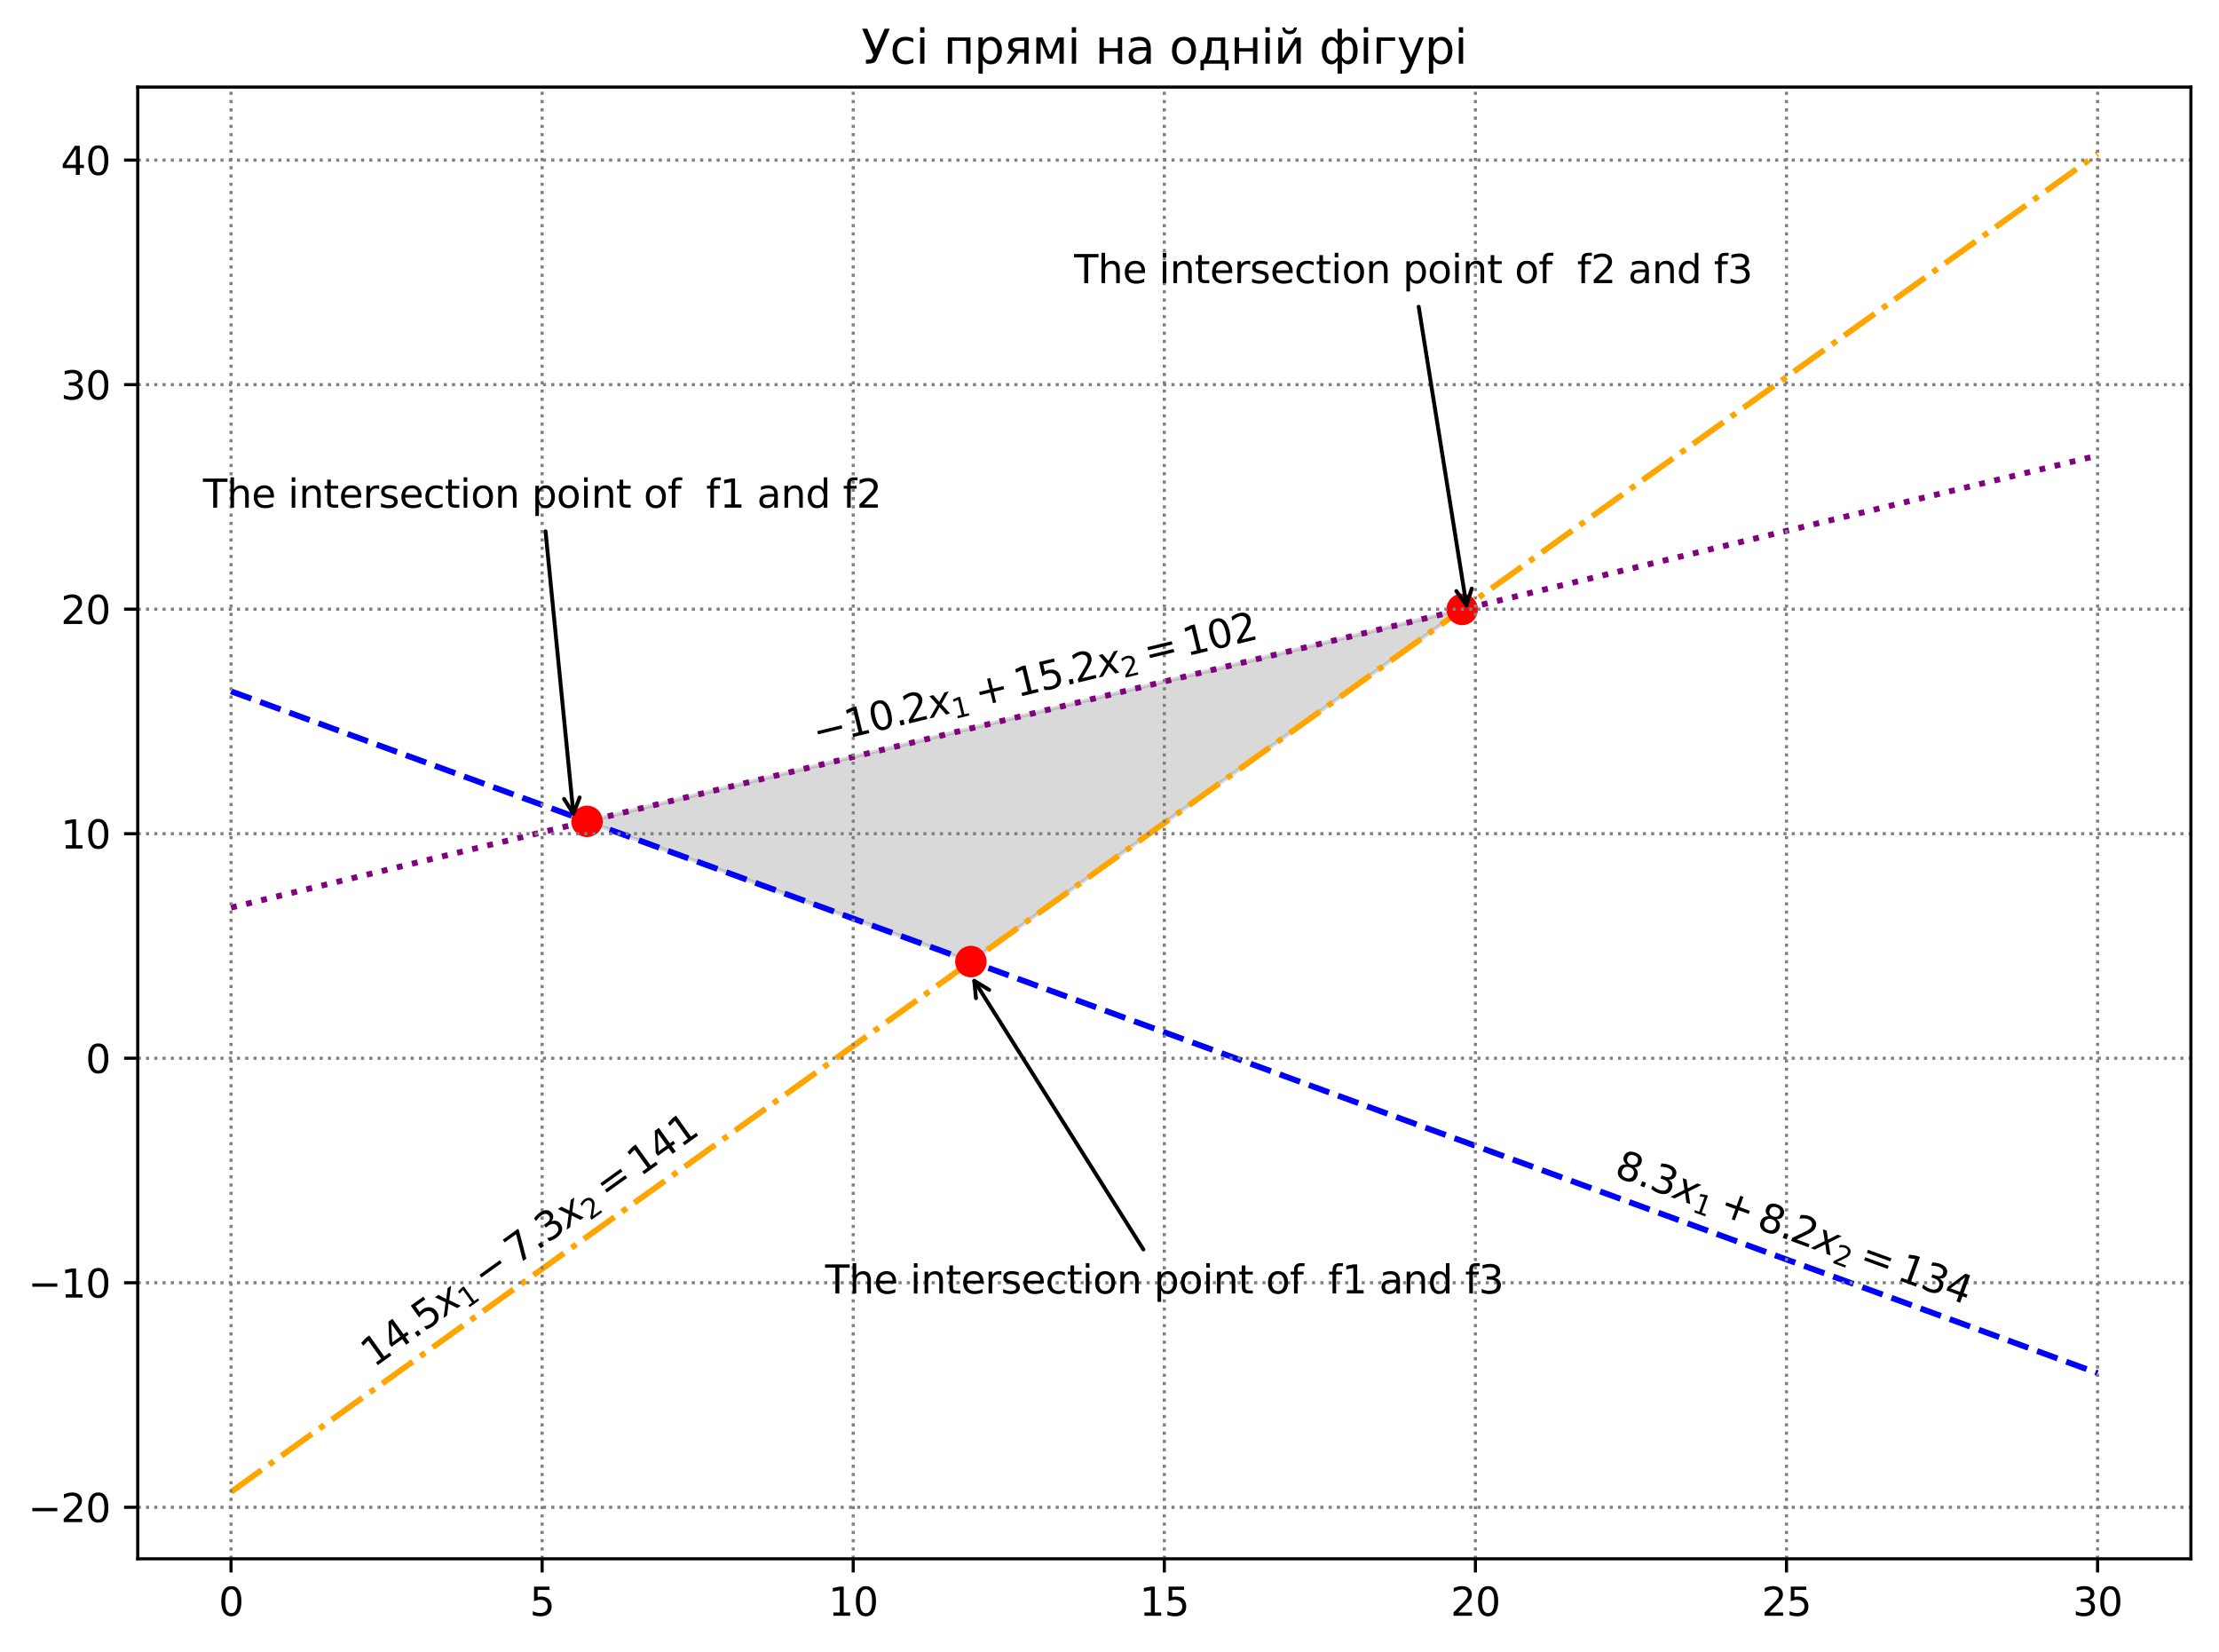 <?xml version="1.0" encoding="utf-8" standalone="no"?>
<!DOCTYPE svg PUBLIC "-//W3C//DTD SVG 1.1//EN"
  "http://www.w3.org/Graphics/SVG/1.1/DTD/svg11.dtd">
<svg xmlns:xlink="http://www.w3.org/1999/xlink" width="568.845pt" height="423.436pt" viewBox="0 0 568.845 423.436" xmlns="http://www.w3.org/2000/svg" version="1.1">
 <defs>
  <style type="text/css">*{stroke-linejoin: round; stroke-linecap: butt}</style>
 </defs>
 <g id="figure_1">
  <g id="patch_1">
   <path d="M 0 423.436 
L 568.845 423.436 
L 568.845 0 
L 0 0 
z
" style="fill: #ffffff"/>
  </g>
  <g id="axes_1">
   <g id="patch_2">
    <path d="M 35.305 399.558 
L 561.645 399.558 
L 561.645 22.318 
L 35.305 22.318 
z
" style="fill: #ffffff"/>
   </g>
   <g id="PolyCollection_1">
    <defs>
     <path id="ma9daf46062" d="M 151.57 -212.509 
L 151.57 -213.166 
L 152.769 -213.457 
L 153.968 -213.747 
L 155.167 -214.038 
L 156.366 -214.328 
L 157.566 -214.618 
L 158.765 -214.909 
L 159.964 -215.199 
L 161.163 -215.489 
L 162.363 -215.78 
L 163.562 -216.07 
L 164.761 -216.361 
L 165.96 -216.651 
L 167.16 -216.941 
L 168.359 -217.232 
L 169.558 -217.522 
L 170.757 -217.812 
L 171.956 -218.103 
L 173.156 -218.393 
L 174.355 -218.684 
L 175.554 -218.974 
L 176.753 -219.264 
L 177.953 -219.555 
L 179.152 -219.845 
L 180.351 -220.135 
L 181.55 -220.426 
L 182.749 -220.716 
L 183.949 -221.007 
L 185.148 -221.297 
L 186.347 -221.587 
L 187.546 -221.878 
L 188.746 -222.168 
L 189.945 -222.458 
L 191.144 -222.749 
L 192.343 -223.039 
L 193.542 -223.33 
L 194.742 -223.62 
L 195.941 -223.91 
L 197.14 -224.201 
L 198.339 -224.491 
L 199.539 -224.782 
L 200.738 -225.072 
L 201.937 -225.362 
L 203.136 -225.653 
L 204.335 -225.943 
L 205.535 -226.233 
L 206.734 -226.524 
L 207.933 -226.814 
L 209.132 -227.105 
L 210.332 -227.395 
L 211.531 -227.685 
L 212.73 -227.976 
L 213.929 -228.266 
L 215.129 -228.556 
L 216.328 -228.847 
L 217.527 -229.137 
L 218.726 -229.428 
L 219.925 -229.718 
L 221.125 -230.008 
L 222.324 -230.299 
L 223.523 -230.589 
L 224.722 -230.879 
L 225.922 -231.17 
L 227.121 -231.46 
L 228.32 -231.751 
L 229.519 -232.041 
L 230.718 -232.331 
L 231.918 -232.622 
L 233.117 -232.912 
L 234.316 -233.202 
L 235.515 -233.493 
L 236.715 -233.783 
L 237.914 -234.074 
L 239.113 -234.364 
L 240.312 -234.654 
L 241.511 -234.945 
L 242.711 -235.235 
L 243.91 -235.525 
L 245.109 -235.816 
L 246.308 -236.106 
L 247.508 -236.397 
L 248.707 -236.687 
L 249.906 -236.977 
L 251.105 -237.268 
L 252.305 -237.558 
L 253.504 -237.849 
L 254.703 -238.139 
L 255.902 -238.429 
L 257.101 -238.72 
L 258.301 -239.01 
L 259.5 -239.3 
L 260.699 -239.591 
L 261.898 -239.881 
L 263.098 -240.172 
L 264.297 -240.462 
L 265.496 -240.752 
L 266.695 -241.043 
L 267.894 -241.333 
L 269.094 -241.623 
L 270.293 -241.914 
L 271.492 -242.204 
L 272.691 -242.495 
L 273.891 -242.785 
L 275.09 -243.075 
L 276.289 -243.366 
L 277.488 -243.656 
L 278.687 -243.946 
L 279.887 -244.237 
L 281.086 -244.527 
L 282.285 -244.818 
L 283.484 -245.108 
L 284.684 -245.398 
L 285.883 -245.689 
L 287.082 -245.979 
L 288.281 -246.269 
L 289.48 -246.56 
L 290.68 -246.85 
L 291.879 -247.141 
L 293.078 -247.431 
L 294.277 -247.721 
L 295.477 -248.012 
L 296.676 -248.302 
L 297.875 -248.592 
L 299.074 -248.883 
L 300.274 -249.173 
L 301.473 -249.464 
L 302.672 -249.754 
L 303.871 -250.044 
L 305.07 -250.335 
L 306.27 -250.625 
L 307.469 -250.916 
L 308.668 -251.206 
L 309.867 -251.496 
L 311.067 -251.787 
L 312.266 -252.077 
L 313.465 -252.367 
L 314.664 -252.658 
L 315.863 -252.948 
L 317.063 -253.239 
L 318.262 -253.529 
L 319.461 -253.819 
L 320.66 -254.11 
L 321.86 -254.4 
L 323.059 -254.69 
L 324.258 -254.981 
L 325.457 -255.271 
L 326.656 -255.562 
L 327.856 -255.852 
L 329.055 -256.142 
L 330.254 -256.433 
L 331.453 -256.723 
L 332.653 -257.013 
L 333.852 -257.304 
L 335.051 -257.594 
L 336.25 -257.885 
L 337.45 -258.175 
L 338.649 -258.465 
L 339.848 -258.756 
L 341.047 -259.046 
L 342.246 -259.336 
L 343.446 -259.627 
L 344.645 -259.917 
L 345.844 -260.208 
L 347.043 -260.498 
L 348.243 -260.788 
L 349.442 -261.079 
L 350.641 -261.369 
L 351.84 -261.66 
L 353.039 -261.95 
L 354.239 -262.24 
L 355.438 -262.531 
L 356.637 -262.821 
L 357.836 -263.111 
L 359.036 -263.402 
L 360.235 -263.692 
L 361.434 -263.983 
L 362.633 -264.273 
L 363.832 -264.563 
L 365.032 -264.854 
L 366.231 -265.144 
L 367.43 -265.434 
L 368.629 -265.725 
L 369.829 -266.015 
L 371.028 -266.306 
L 372.227 -266.596 
L 373.426 -266.886 
L 374.625 -267.177 
L 374.625 -267.077 
L 374.625 -267.077 
L 373.426 -266.218 
L 372.227 -265.358 
L 371.028 -264.499 
L 369.829 -263.639 
L 368.629 -262.78 
L 367.43 -261.92 
L 366.231 -261.061 
L 365.032 -260.201 
L 363.832 -259.342 
L 362.633 -258.482 
L 361.434 -257.623 
L 360.235 -256.763 
L 359.036 -255.904 
L 357.836 -255.044 
L 356.637 -254.184 
L 355.438 -253.325 
L 354.239 -252.465 
L 353.039 -251.606 
L 351.84 -250.746 
L 350.641 -249.887 
L 349.442 -249.027 
L 348.243 -248.168 
L 347.043 -247.308 
L 345.844 -246.449 
L 344.645 -245.589 
L 343.446 -244.73 
L 342.246 -243.87 
L 341.047 -243.011 
L 339.848 -242.151 
L 338.649 -241.292 
L 337.45 -240.432 
L 336.25 -239.573 
L 335.051 -238.713 
L 333.852 -237.854 
L 332.653 -236.994 
L 331.453 -236.135 
L 330.254 -235.275 
L 329.055 -234.416 
L 327.856 -233.556 
L 326.656 -232.697 
L 325.457 -231.837 
L 324.258 -230.978 
L 323.059 -230.118 
L 321.86 -229.259 
L 320.66 -228.399 
L 319.461 -227.54 
L 318.262 -226.68 
L 317.063 -225.821 
L 315.863 -224.961 
L 314.664 -224.102 
L 313.465 -223.242 
L 312.266 -222.383 
L 311.067 -221.523 
L 309.867 -220.663 
L 308.668 -219.804 
L 307.469 -218.944 
L 306.27 -218.085 
L 305.07 -217.225 
L 303.871 -216.366 
L 302.672 -215.506 
L 301.473 -214.647 
L 300.274 -213.787 
L 299.074 -212.928 
L 297.875 -212.068 
L 296.676 -211.209 
L 295.477 -210.349 
L 294.277 -209.49 
L 293.078 -208.63 
L 291.879 -207.771 
L 290.68 -206.911 
L 289.48 -206.052 
L 288.281 -205.192 
L 287.082 -204.333 
L 285.883 -203.473 
L 284.684 -202.614 
L 283.484 -201.754 
L 282.285 -200.895 
L 281.086 -200.035 
L 279.887 -199.176 
L 278.687 -198.316 
L 277.488 -197.457 
L 276.289 -196.597 
L 275.09 -195.738 
L 273.891 -194.878 
L 272.691 -194.019 
L 271.492 -193.159 
L 270.293 -192.3 
L 269.094 -191.44 
L 267.894 -190.581 
L 266.695 -189.721 
L 265.496 -188.862 
L 264.297 -188.002 
L 263.098 -187.143 
L 261.898 -186.283 
L 260.699 -185.423 
L 259.5 -184.564 
L 258.301 -183.704 
L 257.101 -182.845 
L 255.902 -181.985 
L 254.703 -181.126 
L 253.504 -180.266 
L 252.305 -179.407 
L 251.105 -178.547 
L 249.906 -177.688 
L 248.707 -177.031 
L 247.508 -177.469 
L 246.308 -177.907 
L 245.109 -178.345 
L 243.91 -178.783 
L 242.711 -179.221 
L 241.511 -179.659 
L 240.312 -180.097 
L 239.113 -180.535 
L 237.914 -180.973 
L 236.715 -181.411 
L 235.515 -181.849 
L 234.316 -182.287 
L 233.117 -182.725 
L 231.918 -183.163 
L 230.718 -183.601 
L 229.519 -184.039 
L 228.32 -184.477 
L 227.121 -184.915 
L 225.922 -185.353 
L 224.722 -185.791 
L 223.523 -186.229 
L 222.324 -186.667 
L 221.125 -187.105 
L 219.925 -187.543 
L 218.726 -187.981 
L 217.527 -188.419 
L 216.328 -188.857 
L 215.129 -189.295 
L 213.929 -189.733 
L 212.73 -190.171 
L 211.531 -190.609 
L 210.332 -191.047 
L 209.132 -191.485 
L 207.933 -191.923 
L 206.734 -192.361 
L 205.535 -192.799 
L 204.335 -193.237 
L 203.136 -193.675 
L 201.937 -194.113 
L 200.738 -194.551 
L 199.539 -194.989 
L 198.339 -195.427 
L 197.14 -195.865 
L 195.941 -196.303 
L 194.742 -196.741 
L 193.542 -197.179 
L 192.343 -197.617 
L 191.144 -198.055 
L 189.945 -198.493 
L 188.746 -198.931 
L 187.546 -199.369 
L 186.347 -199.807 
L 185.148 -200.245 
L 183.949 -200.683 
L 182.749 -201.121 
L 181.55 -201.559 
L 180.351 -201.997 
L 179.152 -202.435 
L 177.953 -202.873 
L 176.753 -203.311 
L 175.554 -203.749 
L 174.355 -204.187 
L 173.156 -204.625 
L 171.956 -205.063 
L 170.757 -205.501 
L 169.558 -205.939 
L 168.359 -206.377 
L 167.16 -206.815 
L 165.96 -207.253 
L 164.761 -207.691 
L 163.562 -208.129 
L 162.363 -208.567 
L 161.163 -209.005 
L 159.964 -209.443 
L 158.765 -209.881 
L 157.566 -210.319 
L 156.366 -210.757 
L 155.167 -211.195 
L 153.968 -211.633 
L 152.769 -212.071 
L 151.57 -212.509 
z
" style="stroke: #808080; stroke-opacity: 0.3"/>
    </defs>
    <g clip-path="url(#p330e9c9c24)">
     <use xlink:href="#ma9daf46062" x="0" y="423.436" style="fill: #808080; fill-opacity: 0.3; stroke: #808080; stroke-opacity: 0.3"/>
    </g>
   </g>
   <g id="line2d_1">
    <path d="M 59.229 177.201 
L 537.72 351.962 
L 537.72 351.962 
" clip-path="url(#p330e9c9c24)" style="fill: none; stroke-dasharray: 5.55,2.4; stroke-dashoffset: 0; stroke: #0000ff; stroke-width: 1.5"/>
   </g>
   <g id="line2d_2">
    <path d="M 59.229 232.629 
L 537.72 116.768 
L 537.72 116.768 
" clip-path="url(#p330e9c9c24)" style="fill: none; stroke-dasharray: 1.5,2.475; stroke-dashoffset: 0; stroke: #800080; stroke-width: 1.5"/>
   </g>
   <g id="line2d_3">
    <path d="M 59.229 382.411 
L 537.72 39.465 
L 537.72 39.465 
" clip-path="url(#p330e9c9c24)" style="fill: none; stroke-dasharray: 9.6,2.4,1.5,2.4; stroke-dashoffset: 0; stroke: #ffa500; stroke-width: 1.5"/>
   </g>
   <g id="PathCollection_1">
    <defs>
     <path id="m6d3f5c9b04" d="M 0 3.536 
C 0.938 3.536 1.837 3.163 2.5 2.5 
C 3.163 1.837 3.536 0.938 3.536 0 
C 3.536 -0.938 3.163 -1.837 2.5 -2.5 
C 1.837 -3.163 0.938 -3.536 0 -3.536 
C -0.938 -3.536 -1.837 -3.163 -2.5 -2.5 
C -3.163 -1.837 -3.536 -0.938 -3.536 0 
C -3.536 0.938 -3.163 1.837 -2.5 2.5 
C -1.837 3.163 -0.938 3.536 0 3.536 
z
" style="stroke: #ff0000"/>
    </defs>
    <g clip-path="url(#p330e9c9c24)">
     <use xlink:href="#m6d3f5c9b04" x="150.488" y="210.532" style="fill: #ff0000; stroke: #ff0000"/>
     <use xlink:href="#m6d3f5c9b04" x="374.835" y="156.209" style="fill: #ff0000; stroke: #ff0000"/>
     <use xlink:href="#m6d3f5c9b04" x="248.895" y="246.473" style="fill: #ff0000; stroke: #ff0000"/>
    </g>
   </g>
   <g id="matplotlib.axis_1">
    <g id="xtick_1">
     <g id="line2d_4">
      <path d="M 59.229 399.558 
L 59.229 22.318 
" clip-path="url(#p330e9c9c24)" style="fill: none; stroke-dasharray: 0.8,1.32; stroke-dashoffset: 0; stroke: #808080; stroke-width: 0.8"/>
     </g>
     <g id="line2d_5">
      <defs>
       <path id="m3fe1fefe3e" d="M 0 0 
L 0 3.5 
" style="stroke: #000000; stroke-width: 0.8"/>
      </defs>
      <g>
       <use xlink:href="#m3fe1fefe3e" x="59.229" y="399.558" style="stroke: #000000; stroke-width: 0.8"/>
      </g>
     </g>
     <g id="text_1">
      <!-- 0 -->
      <g transform="translate(56.048 414.157)scale(0.1 -0.1)">
       <defs>
        <path id="DejaVuSans-30" d="M 2034 4250 
Q 1547 4250 1301 3770 
Q 1056 3291 1056 2328 
Q 1056 1369 1301 889 
Q 1547 409 2034 409 
Q 2525 409 2770 889 
Q 3016 1369 3016 2328 
Q 3016 3291 2770 3770 
Q 2525 4250 2034 4250 
z
M 2034 4750 
Q 2819 4750 3233 4129 
Q 3647 3509 3647 2328 
Q 3647 1150 3233 529 
Q 2819 -91 2034 -91 
Q 1250 -91 836 529 
Q 422 1150 422 2328 
Q 422 3509 836 4129 
Q 1250 4750 2034 4750 
z
" transform="scale(0.016)"/>
       </defs>
       <use xlink:href="#DejaVuSans-30"/>
      </g>
     </g>
    </g>
    <g id="xtick_2">
     <g id="line2d_6">
      <path d="M 138.978 399.558 
L 138.978 22.318 
" clip-path="url(#p330e9c9c24)" style="fill: none; stroke-dasharray: 0.8,1.32; stroke-dashoffset: 0; stroke: #808080; stroke-width: 0.8"/>
     </g>
     <g id="line2d_7">
      <g>
       <use xlink:href="#m3fe1fefe3e" x="138.978" y="399.558" style="stroke: #000000; stroke-width: 0.8"/>
      </g>
     </g>
     <g id="text_2">
      <!-- 5 -->
      <g transform="translate(135.796 414.157)scale(0.1 -0.1)">
       <defs>
        <path id="DejaVuSans-35" d="M 691 4666 
L 3169 4666 
L 3169 4134 
L 1269 4134 
L 1269 2991 
Q 1406 3038 1543 3061 
Q 1681 3084 1819 3084 
Q 2600 3084 3056 2656 
Q 3513 2228 3513 1497 
Q 3513 744 3044 326 
Q 2575 -91 1722 -91 
Q 1428 -91 1123 -41 
Q 819 9 494 109 
L 494 744 
Q 775 591 1075 516 
Q 1375 441 1709 441 
Q 2250 441 2565 725 
Q 2881 1009 2881 1497 
Q 2881 1984 2565 2268 
Q 2250 2553 1709 2553 
Q 1456 2553 1204 2497 
Q 953 2441 691 2322 
L 691 4666 
z
" transform="scale(0.016)"/>
       </defs>
       <use xlink:href="#DejaVuSans-35"/>
      </g>
     </g>
    </g>
    <g id="xtick_3">
     <g id="line2d_8">
      <path d="M 218.726 399.558 
L 218.726 22.318 
" clip-path="url(#p330e9c9c24)" style="fill: none; stroke-dasharray: 0.8,1.32; stroke-dashoffset: 0; stroke: #808080; stroke-width: 0.8"/>
     </g>
     <g id="line2d_9">
      <g>
       <use xlink:href="#m3fe1fefe3e" x="218.726" y="399.558" style="stroke: #000000; stroke-width: 0.8"/>
      </g>
     </g>
     <g id="text_3">
      <!-- 10 -->
      <g transform="translate(212.364 414.157)scale(0.1 -0.1)">
       <defs>
        <path id="DejaVuSans-31" d="M 794 531 
L 1825 531 
L 1825 4091 
L 703 3866 
L 703 4441 
L 1819 4666 
L 2450 4666 
L 2450 531 
L 3481 531 
L 3481 0 
L 794 0 
L 794 531 
z
" transform="scale(0.016)"/>
       </defs>
       <use xlink:href="#DejaVuSans-31"/>
       <use xlink:href="#DejaVuSans-30" x="63.623"/>
      </g>
     </g>
    </g>
    <g id="xtick_4">
     <g id="line2d_10">
      <path d="M 298.475 399.558 
L 298.475 22.318 
" clip-path="url(#p330e9c9c24)" style="fill: none; stroke-dasharray: 0.8,1.32; stroke-dashoffset: 0; stroke: #808080; stroke-width: 0.8"/>
     </g>
     <g id="line2d_11">
      <g>
       <use xlink:href="#m3fe1fefe3e" x="298.475" y="399.558" style="stroke: #000000; stroke-width: 0.8"/>
      </g>
     </g>
     <g id="text_4">
      <!-- 15 -->
      <g transform="translate(292.112 414.157)scale(0.1 -0.1)">
       <use xlink:href="#DejaVuSans-31"/>
       <use xlink:href="#DejaVuSans-35" x="63.623"/>
      </g>
     </g>
    </g>
    <g id="xtick_5">
     <g id="line2d_12">
      <path d="M 378.223 399.558 
L 378.223 22.318 
" clip-path="url(#p330e9c9c24)" style="fill: none; stroke-dasharray: 0.8,1.32; stroke-dashoffset: 0; stroke: #808080; stroke-width: 0.8"/>
     </g>
     <g id="line2d_13">
      <g>
       <use xlink:href="#m3fe1fefe3e" x="378.223" y="399.558" style="stroke: #000000; stroke-width: 0.8"/>
      </g>
     </g>
     <g id="text_5">
      <!-- 20 -->
      <g transform="translate(371.861 414.157)scale(0.1 -0.1)">
       <defs>
        <path id="DejaVuSans-32" d="M 1228 531 
L 3431 531 
L 3431 0 
L 469 0 
L 469 531 
Q 828 903 1448 1529 
Q 2069 2156 2228 2338 
Q 2531 2678 2651 2914 
Q 2772 3150 2772 3378 
Q 2772 3750 2511 3984 
Q 2250 4219 1831 4219 
Q 1534 4219 1204 4116 
Q 875 4013 500 3803 
L 500 4441 
Q 881 4594 1212 4672 
Q 1544 4750 1819 4750 
Q 2544 4750 2975 4387 
Q 3406 4025 3406 3419 
Q 3406 3131 3298 2873 
Q 3191 2616 2906 2266 
Q 2828 2175 2409 1742 
Q 1991 1309 1228 531 
z
" transform="scale(0.016)"/>
       </defs>
       <use xlink:href="#DejaVuSans-32"/>
       <use xlink:href="#DejaVuSans-30" x="63.623"/>
      </g>
     </g>
    </g>
    <g id="xtick_6">
     <g id="line2d_14">
      <path d="M 457.972 399.558 
L 457.972 22.318 
" clip-path="url(#p330e9c9c24)" style="fill: none; stroke-dasharray: 0.8,1.32; stroke-dashoffset: 0; stroke: #808080; stroke-width: 0.8"/>
     </g>
     <g id="line2d_15">
      <g>
       <use xlink:href="#m3fe1fefe3e" x="457.972" y="399.558" style="stroke: #000000; stroke-width: 0.8"/>
      </g>
     </g>
     <g id="text_6">
      <!-- 25 -->
      <g transform="translate(451.609 414.157)scale(0.1 -0.1)">
       <use xlink:href="#DejaVuSans-32"/>
       <use xlink:href="#DejaVuSans-35" x="63.623"/>
      </g>
     </g>
    </g>
    <g id="xtick_7">
     <g id="line2d_16">
      <path d="M 537.72 399.558 
L 537.72 22.318 
" clip-path="url(#p330e9c9c24)" style="fill: none; stroke-dasharray: 0.8,1.32; stroke-dashoffset: 0; stroke: #808080; stroke-width: 0.8"/>
     </g>
     <g id="line2d_17">
      <g>
       <use xlink:href="#m3fe1fefe3e" x="537.72" y="399.558" style="stroke: #000000; stroke-width: 0.8"/>
      </g>
     </g>
     <g id="text_7">
      <!-- 30 -->
      <g transform="translate(531.358 414.157)scale(0.1 -0.1)">
       <defs>
        <path id="DejaVuSans-33" d="M 2597 2516 
Q 3050 2419 3304 2112 
Q 3559 1806 3559 1356 
Q 3559 666 3084 287 
Q 2609 -91 1734 -91 
Q 1441 -91 1130 -33 
Q 819 25 488 141 
L 488 750 
Q 750 597 1062 519 
Q 1375 441 1716 441 
Q 2309 441 2620 675 
Q 2931 909 2931 1356 
Q 2931 1769 2642 2001 
Q 2353 2234 1838 2234 
L 1294 2234 
L 1294 2753 
L 1863 2753 
Q 2328 2753 2575 2939 
Q 2822 3125 2822 3475 
Q 2822 3834 2567 4026 
Q 2313 4219 1838 4219 
Q 1578 4219 1281 4162 
Q 984 4106 628 3988 
L 628 4550 
Q 988 4650 1302 4700 
Q 1616 4750 1894 4750 
Q 2613 4750 3031 4423 
Q 3450 4097 3450 3541 
Q 3450 3153 3228 2886 
Q 3006 2619 2597 2516 
z
" transform="scale(0.016)"/>
       </defs>
       <use xlink:href="#DejaVuSans-33"/>
       <use xlink:href="#DejaVuSans-30" x="63.623"/>
      </g>
     </g>
    </g>
   </g>
   <g id="matplotlib.axis_2">
    <g id="ytick_1">
     <g id="line2d_18">
      <path d="M 35.305 386.353 
L 561.645 386.353 
" clip-path="url(#p330e9c9c24)" style="fill: none; stroke-dasharray: 0.8,1.32; stroke-dashoffset: 0; stroke: #808080; stroke-width: 0.8"/>
     </g>
     <g id="line2d_19">
      <defs>
       <path id="m7ab663d0ff" d="M 0 0 
L -3.5 0 
" style="stroke: #000000; stroke-width: 0.8"/>
      </defs>
      <g>
       <use xlink:href="#m7ab663d0ff" x="35.305" y="386.353" style="stroke: #000000; stroke-width: 0.8"/>
      </g>
     </g>
     <g id="text_8">
      <!-- −20 -->
      <g transform="translate(7.2 390.152)scale(0.1 -0.1)">
       <defs>
        <path id="DejaVuSans-2212" d="M 678 2272 
L 4684 2272 
L 4684 1741 
L 678 1741 
L 678 2272 
z
" transform="scale(0.016)"/>
       </defs>
       <use xlink:href="#DejaVuSans-2212"/>
       <use xlink:href="#DejaVuSans-32" x="83.789"/>
       <use xlink:href="#DejaVuSans-30" x="147.412"/>
      </g>
     </g>
    </g>
    <g id="ytick_2">
     <g id="line2d_20">
      <path d="M 35.305 328.801 
L 561.645 328.801 
" clip-path="url(#p330e9c9c24)" style="fill: none; stroke-dasharray: 0.8,1.32; stroke-dashoffset: 0; stroke: #808080; stroke-width: 0.8"/>
     </g>
     <g id="line2d_21">
      <g>
       <use xlink:href="#m7ab663d0ff" x="35.305" y="328.801" style="stroke: #000000; stroke-width: 0.8"/>
      </g>
     </g>
     <g id="text_9">
      <!-- −10 -->
      <g transform="translate(7.2 332.6)scale(0.1 -0.1)">
       <use xlink:href="#DejaVuSans-2212"/>
       <use xlink:href="#DejaVuSans-31" x="83.789"/>
       <use xlink:href="#DejaVuSans-30" x="147.412"/>
      </g>
     </g>
    </g>
    <g id="ytick_3">
     <g id="line2d_22">
      <path d="M 35.305 271.249 
L 561.645 271.249 
" clip-path="url(#p330e9c9c24)" style="fill: none; stroke-dasharray: 0.8,1.32; stroke-dashoffset: 0; stroke: #808080; stroke-width: 0.8"/>
     </g>
     <g id="line2d_23">
      <g>
       <use xlink:href="#m7ab663d0ff" x="35.305" y="271.249" style="stroke: #000000; stroke-width: 0.8"/>
      </g>
     </g>
     <g id="text_10">
      <!-- 0 -->
      <g transform="translate(21.942 275.048)scale(0.1 -0.1)">
       <use xlink:href="#DejaVuSans-30"/>
      </g>
     </g>
    </g>
    <g id="ytick_4">
     <g id="line2d_24">
      <path d="M 35.305 213.697 
L 561.645 213.697 
" clip-path="url(#p330e9c9c24)" style="fill: none; stroke-dasharray: 0.8,1.32; stroke-dashoffset: 0; stroke: #808080; stroke-width: 0.8"/>
     </g>
     <g id="line2d_25">
      <g>
       <use xlink:href="#m7ab663d0ff" x="35.305" y="213.697" style="stroke: #000000; stroke-width: 0.8"/>
      </g>
     </g>
     <g id="text_11">
      <!-- 10 -->
      <g transform="translate(15.58 217.497)scale(0.1 -0.1)">
       <use xlink:href="#DejaVuSans-31"/>
       <use xlink:href="#DejaVuSans-30" x="63.623"/>
      </g>
     </g>
    </g>
    <g id="ytick_5">
     <g id="line2d_26">
      <path d="M 35.305 156.146 
L 561.645 156.146 
" clip-path="url(#p330e9c9c24)" style="fill: none; stroke-dasharray: 0.8,1.32; stroke-dashoffset: 0; stroke: #808080; stroke-width: 0.8"/>
     </g>
     <g id="line2d_27">
      <g>
       <use xlink:href="#m7ab663d0ff" x="35.305" y="156.146" style="stroke: #000000; stroke-width: 0.8"/>
      </g>
     </g>
     <g id="text_12">
      <!-- 20 -->
      <g transform="translate(15.58 159.945)scale(0.1 -0.1)">
       <use xlink:href="#DejaVuSans-32"/>
       <use xlink:href="#DejaVuSans-30" x="63.623"/>
      </g>
     </g>
    </g>
    <g id="ytick_6">
     <g id="line2d_28">
      <path d="M 35.305 98.594 
L 561.645 98.594 
" clip-path="url(#p330e9c9c24)" style="fill: none; stroke-dasharray: 0.8,1.32; stroke-dashoffset: 0; stroke: #808080; stroke-width: 0.8"/>
     </g>
     <g id="line2d_29">
      <g>
       <use xlink:href="#m7ab663d0ff" x="35.305" y="98.594" style="stroke: #000000; stroke-width: 0.8"/>
      </g>
     </g>
     <g id="text_13">
      <!-- 30 -->
      <g transform="translate(15.58 102.393)scale(0.1 -0.1)">
       <use xlink:href="#DejaVuSans-33"/>
       <use xlink:href="#DejaVuSans-30" x="63.623"/>
      </g>
     </g>
    </g>
    <g id="ytick_7">
     <g id="line2d_30">
      <path d="M 35.305 41.042 
L 561.645 41.042 
" clip-path="url(#p330e9c9c24)" style="fill: none; stroke-dasharray: 0.8,1.32; stroke-dashoffset: 0; stroke: #808080; stroke-width: 0.8"/>
     </g>
     <g id="line2d_31">
      <g>
       <use xlink:href="#m7ab663d0ff" x="35.305" y="41.042" style="stroke: #000000; stroke-width: 0.8"/>
      </g>
     </g>
     <g id="text_14">
      <!-- 40 -->
      <g transform="translate(15.58 44.841)scale(0.1 -0.1)">
       <defs>
        <path id="DejaVuSans-34" d="M 2419 4116 
L 825 1625 
L 2419 1625 
L 2419 4116 
z
M 2253 4666 
L 3047 4666 
L 3047 1625 
L 3713 1625 
L 3713 1100 
L 3047 1100 
L 3047 0 
L 2419 0 
L 2419 1100 
L 313 1100 
L 313 1709 
L 2253 4666 
z
" transform="scale(0.016)"/>
       </defs>
       <use xlink:href="#DejaVuSans-34"/>
       <use xlink:href="#DejaVuSans-30" x="63.623"/>
      </g>
     </g>
    </g>
   </g>
   <g id="patch_3">
    <path d="M 35.305 399.558 
L 35.305 22.318 
" style="fill: none; stroke: #000000; stroke-width: 0.8; stroke-linejoin: miter; stroke-linecap: square"/>
   </g>
   <g id="patch_4">
    <path d="M 561.645 399.558 
L 561.645 22.318 
" style="fill: none; stroke: #000000; stroke-width: 0.8; stroke-linejoin: miter; stroke-linecap: square"/>
   </g>
   <g id="patch_5">
    <path d="M 35.305 399.558 
L 561.645 399.558 
" style="fill: none; stroke: #000000; stroke-width: 0.8; stroke-linejoin: miter; stroke-linecap: square"/>
   </g>
   <g id="patch_6">
    <path d="M 35.305 22.318 
L 561.645 22.318 
" style="fill: none; stroke: #000000; stroke-width: 0.8; stroke-linejoin: miter; stroke-linecap: square"/>
   </g>
   <g id="text_15">
    <!-- $8.3x_1 + 8.2x_2 = 134$ -->
    <g transform="translate(413.504 301.503)rotate(20.064)scale(0.1 -0.1)">
     <defs>
      <path id="DejaVuSans-38" d="M 2034 2216 
Q 1584 2216 1326 1975 
Q 1069 1734 1069 1313 
Q 1069 891 1326 650 
Q 1584 409 2034 409 
Q 2484 409 2743 651 
Q 3003 894 3003 1313 
Q 3003 1734 2745 1975 
Q 2488 2216 2034 2216 
z
M 1403 2484 
Q 997 2584 770 2862 
Q 544 3141 544 3541 
Q 544 4100 942 4425 
Q 1341 4750 2034 4750 
Q 2731 4750 3128 4425 
Q 3525 4100 3525 3541 
Q 3525 3141 3298 2862 
Q 3072 2584 2669 2484 
Q 3125 2378 3379 2068 
Q 3634 1759 3634 1313 
Q 3634 634 3220 271 
Q 2806 -91 2034 -91 
Q 1263 -91 848 271 
Q 434 634 434 1313 
Q 434 1759 690 2068 
Q 947 2378 1403 2484 
z
M 1172 3481 
Q 1172 3119 1398 2916 
Q 1625 2713 2034 2713 
Q 2441 2713 2670 2916 
Q 2900 3119 2900 3481 
Q 2900 3844 2670 4047 
Q 2441 4250 2034 4250 
Q 1625 4250 1398 4047 
Q 1172 3844 1172 3481 
z
" transform="scale(0.016)"/>
      <path id="DejaVuSans-2e" d="M 684 794 
L 1344 794 
L 1344 0 
L 684 0 
L 684 794 
z
" transform="scale(0.016)"/>
      <path id="DejaVuSans-Oblique-78" d="M 3841 3500 
L 2234 1784 
L 3219 0 
L 2559 0 
L 1819 1388 
L 531 0 
L -166 0 
L 1556 1844 
L 641 3500 
L 1300 3500 
L 1972 2234 
L 3144 3500 
L 3841 3500 
z
" transform="scale(0.016)"/>
      <path id="DejaVuSans-2b" d="M 2944 4013 
L 2944 2272 
L 4684 2272 
L 4684 1741 
L 2944 1741 
L 2944 0 
L 2419 0 
L 2419 1741 
L 678 1741 
L 678 2272 
L 2419 2272 
L 2419 4013 
L 2944 4013 
z
" transform="scale(0.016)"/>
      <path id="DejaVuSans-3d" d="M 678 2906 
L 4684 2906 
L 4684 2381 
L 678 2381 
L 678 2906 
z
M 678 1631 
L 4684 1631 
L 4684 1100 
L 678 1100 
L 678 1631 
z
" transform="scale(0.016)"/>
     </defs>
     <use xlink:href="#DejaVuSans-38" transform="translate(0 0.781)"/>
     <use xlink:href="#DejaVuSans-2e" transform="translate(63.623 0.781)"/>
     <use xlink:href="#DejaVuSans-33" transform="translate(95.41 0.781)"/>
     <use xlink:href="#DejaVuSans-Oblique-78" transform="translate(159.033 0.781)"/>
     <use xlink:href="#DejaVuSans-31" transform="translate(218.213 -15.625)scale(0.7)"/>
     <use xlink:href="#DejaVuSans-2b" transform="translate(284.966 0.781)"/>
     <use xlink:href="#DejaVuSans-38" transform="translate(388.237 0.781)"/>
     <use xlink:href="#DejaVuSans-2e" transform="translate(451.86 0.781)"/>
     <use xlink:href="#DejaVuSans-32" transform="translate(478.147 0.781)"/>
     <use xlink:href="#DejaVuSans-Oblique-78" transform="translate(541.771 0.781)"/>
     <use xlink:href="#DejaVuSans-32" transform="translate(600.95 -15.625)scale(0.7)"/>
     <use xlink:href="#DejaVuSans-3d" transform="translate(667.703 0.781)"/>
     <use xlink:href="#DejaVuSans-31" transform="translate(770.975 0.781)"/>
     <use xlink:href="#DejaVuSans-33" transform="translate(834.598 0.781)"/>
     <use xlink:href="#DejaVuSans-34" transform="translate(898.221 0.781)"/>
    </g>
   </g>
   <g id="text_16">
    <!-- $-10.2x_1 + 15.2x_2 = 102$ -->
    <g transform="translate(209.326 191.267)rotate(-13.611)scale(0.1 -0.1)">
     <use xlink:href="#DejaVuSans-2212" transform="translate(0 0.781)"/>
     <use xlink:href="#DejaVuSans-31" transform="translate(83.789 0.781)"/>
     <use xlink:href="#DejaVuSans-30" transform="translate(147.412 0.781)"/>
     <use xlink:href="#DejaVuSans-2e" transform="translate(211.035 0.781)"/>
     <use xlink:href="#DejaVuSans-32" transform="translate(237.322 0.781)"/>
     <use xlink:href="#DejaVuSans-Oblique-78" transform="translate(300.945 0.781)"/>
     <use xlink:href="#DejaVuSans-31" transform="translate(360.125 -15.625)scale(0.7)"/>
     <use xlink:href="#DejaVuSans-2b" transform="translate(426.878 0.781)"/>
     <use xlink:href="#DejaVuSans-31" transform="translate(530.149 0.781)"/>
     <use xlink:href="#DejaVuSans-35" transform="translate(593.772 0.781)"/>
     <use xlink:href="#DejaVuSans-2e" transform="translate(657.396 0.781)"/>
     <use xlink:href="#DejaVuSans-32" transform="translate(683.683 0.781)"/>
     <use xlink:href="#DejaVuSans-Oblique-78" transform="translate(747.306 0.781)"/>
     <use xlink:href="#DejaVuSans-32" transform="translate(806.485 -15.625)scale(0.7)"/>
     <use xlink:href="#DejaVuSans-3d" transform="translate(873.238 0.781)"/>
     <use xlink:href="#DejaVuSans-31" transform="translate(976.51 0.781)"/>
     <use xlink:href="#DejaVuSans-30" transform="translate(1040.133 0.781)"/>
     <use xlink:href="#DejaVuSans-32" transform="translate(1103.756 0.781)"/>
    </g>
   </g>
   <g id="text_17">
    <!-- $14.5x_1 - 7.3x_2 = 141$ -->
    <g transform="translate(95.867 350.716)rotate(-35.63)scale(0.1 -0.1)">
     <defs>
      <path id="DejaVuSans-37" d="M 525 4666 
L 3525 4666 
L 3525 4397 
L 1831 0 
L 1172 0 
L 2766 4134 
L 525 4134 
L 525 4666 
z
" transform="scale(0.016)"/>
     </defs>
     <use xlink:href="#DejaVuSans-31" transform="translate(0 0.781)"/>
     <use xlink:href="#DejaVuSans-34" transform="translate(63.623 0.781)"/>
     <use xlink:href="#DejaVuSans-2e" transform="translate(127.246 0.781)"/>
     <use xlink:href="#DejaVuSans-35" transform="translate(159.033 0.781)"/>
     <use xlink:href="#DejaVuSans-Oblique-78" transform="translate(222.656 0.781)"/>
     <use xlink:href="#DejaVuSans-31" transform="translate(281.836 -15.625)scale(0.7)"/>
     <use xlink:href="#DejaVuSans-2212" transform="translate(348.589 0.781)"/>
     <use xlink:href="#DejaVuSans-37" transform="translate(451.86 0.781)"/>
     <use xlink:href="#DejaVuSans-2e" transform="translate(515.483 0.781)"/>
     <use xlink:href="#DejaVuSans-33" transform="translate(547.271 0.781)"/>
     <use xlink:href="#DejaVuSans-Oblique-78" transform="translate(610.894 0.781)"/>
     <use xlink:href="#DejaVuSans-32" transform="translate(670.073 -15.625)scale(0.7)"/>
     <use xlink:href="#DejaVuSans-3d" transform="translate(736.826 0.781)"/>
     <use xlink:href="#DejaVuSans-31" transform="translate(840.098 0.781)"/>
     <use xlink:href="#DejaVuSans-34" transform="translate(903.721 0.781)"/>
     <use xlink:href="#DejaVuSans-31" transform="translate(967.344 0.781)"/>
    </g>
   </g>
   <g id="patch_7">
    <path d="M 139.849 136.197 
Q 143.475 172.947 146.992 208.585 
" style="fill: none; stroke: #000000; stroke-linecap: round"/>
    <path d="M 148.589 204.407 
L 146.992 208.585 
L 144.609 204.8 
" style="fill: none; stroke: #000000; stroke-linecap: round"/>
   </g>
   <g id="text_18">
    <!-- The intersection point of  f1 and f2 -->
    <g transform="translate(52.036 130.129)scale(0.1 -0.1)">
     <defs>
      <path id="DejaVuSans-54" d="M -19 4666 
L 3928 4666 
L 3928 4134 
L 2272 4134 
L 2272 0 
L 1638 0 
L 1638 4134 
L -19 4134 
L -19 4666 
z
" transform="scale(0.016)"/>
      <path id="DejaVuSans-68" d="M 3513 2113 
L 3513 0 
L 2938 0 
L 2938 2094 
Q 2938 2591 2744 2837 
Q 2550 3084 2163 3084 
Q 1697 3084 1428 2787 
Q 1159 2491 1159 1978 
L 1159 0 
L 581 0 
L 581 4863 
L 1159 4863 
L 1159 2956 
Q 1366 3272 1645 3428 
Q 1925 3584 2291 3584 
Q 2894 3584 3203 3211 
Q 3513 2838 3513 2113 
z
" transform="scale(0.016)"/>
      <path id="DejaVuSans-65" d="M 3597 1894 
L 3597 1613 
L 953 1613 
Q 991 1019 1311 708 
Q 1631 397 2203 397 
Q 2534 397 2845 478 
Q 3156 559 3463 722 
L 3463 178 
Q 3153 47 2828 -22 
Q 2503 -91 2169 -91 
Q 1331 -91 842 396 
Q 353 884 353 1716 
Q 353 2575 817 3079 
Q 1281 3584 2069 3584 
Q 2775 3584 3186 3129 
Q 3597 2675 3597 1894 
z
M 3022 2063 
Q 3016 2534 2758 2815 
Q 2500 3097 2075 3097 
Q 1594 3097 1305 2825 
Q 1016 2553 972 2059 
L 3022 2063 
z
" transform="scale(0.016)"/>
      <path id="DejaVuSans-20" transform="scale(0.016)"/>
      <path id="DejaVuSans-69" d="M 603 3500 
L 1178 3500 
L 1178 0 
L 603 0 
L 603 3500 
z
M 603 4863 
L 1178 4863 
L 1178 4134 
L 603 4134 
L 603 4863 
z
" transform="scale(0.016)"/>
      <path id="DejaVuSans-6e" d="M 3513 2113 
L 3513 0 
L 2938 0 
L 2938 2094 
Q 2938 2591 2744 2837 
Q 2550 3084 2163 3084 
Q 1697 3084 1428 2787 
Q 1159 2491 1159 1978 
L 1159 0 
L 581 0 
L 581 3500 
L 1159 3500 
L 1159 2956 
Q 1366 3272 1645 3428 
Q 1925 3584 2291 3584 
Q 2894 3584 3203 3211 
Q 3513 2838 3513 2113 
z
" transform="scale(0.016)"/>
      <path id="DejaVuSans-74" d="M 1172 4494 
L 1172 3500 
L 2356 3500 
L 2356 3053 
L 1172 3053 
L 1172 1153 
Q 1172 725 1289 603 
Q 1406 481 1766 481 
L 2356 481 
L 2356 0 
L 1766 0 
Q 1100 0 847 248 
Q 594 497 594 1153 
L 594 3053 
L 172 3053 
L 172 3500 
L 594 3500 
L 594 4494 
L 1172 4494 
z
" transform="scale(0.016)"/>
      <path id="DejaVuSans-72" d="M 2631 2963 
Q 2534 3019 2420 3045 
Q 2306 3072 2169 3072 
Q 1681 3072 1420 2755 
Q 1159 2438 1159 1844 
L 1159 0 
L 581 0 
L 581 3500 
L 1159 3500 
L 1159 2956 
Q 1341 3275 1631 3429 
Q 1922 3584 2338 3584 
Q 2397 3584 2469 3576 
Q 2541 3569 2628 3553 
L 2631 2963 
z
" transform="scale(0.016)"/>
      <path id="DejaVuSans-73" d="M 2834 3397 
L 2834 2853 
Q 2591 2978 2328 3040 
Q 2066 3103 1784 3103 
Q 1356 3103 1142 2972 
Q 928 2841 928 2578 
Q 928 2378 1081 2264 
Q 1234 2150 1697 2047 
L 1894 2003 
Q 2506 1872 2764 1633 
Q 3022 1394 3022 966 
Q 3022 478 2636 193 
Q 2250 -91 1575 -91 
Q 1294 -91 989 -36 
Q 684 19 347 128 
L 347 722 
Q 666 556 975 473 
Q 1284 391 1588 391 
Q 1994 391 2212 530 
Q 2431 669 2431 922 
Q 2431 1156 2273 1281 
Q 2116 1406 1581 1522 
L 1381 1569 
Q 847 1681 609 1914 
Q 372 2147 372 2553 
Q 372 3047 722 3315 
Q 1072 3584 1716 3584 
Q 2034 3584 2315 3537 
Q 2597 3491 2834 3397 
z
" transform="scale(0.016)"/>
      <path id="DejaVuSans-63" d="M 3122 3366 
L 3122 2828 
Q 2878 2963 2633 3030 
Q 2388 3097 2138 3097 
Q 1578 3097 1268 2742 
Q 959 2388 959 1747 
Q 959 1106 1268 751 
Q 1578 397 2138 397 
Q 2388 397 2633 464 
Q 2878 531 3122 666 
L 3122 134 
Q 2881 22 2623 -34 
Q 2366 -91 2075 -91 
Q 1284 -91 818 406 
Q 353 903 353 1747 
Q 353 2603 823 3093 
Q 1294 3584 2113 3584 
Q 2378 3584 2631 3529 
Q 2884 3475 3122 3366 
z
" transform="scale(0.016)"/>
      <path id="DejaVuSans-6f" d="M 1959 3097 
Q 1497 3097 1228 2736 
Q 959 2375 959 1747 
Q 959 1119 1226 758 
Q 1494 397 1959 397 
Q 2419 397 2687 759 
Q 2956 1122 2956 1747 
Q 2956 2369 2687 2733 
Q 2419 3097 1959 3097 
z
M 1959 3584 
Q 2709 3584 3137 3096 
Q 3566 2609 3566 1747 
Q 3566 888 3137 398 
Q 2709 -91 1959 -91 
Q 1206 -91 779 398 
Q 353 888 353 1747 
Q 353 2609 779 3096 
Q 1206 3584 1959 3584 
z
" transform="scale(0.016)"/>
      <path id="DejaVuSans-70" d="M 1159 525 
L 1159 -1331 
L 581 -1331 
L 581 3500 
L 1159 3500 
L 1159 2969 
Q 1341 3281 1617 3432 
Q 1894 3584 2278 3584 
Q 2916 3584 3314 3078 
Q 3713 2572 3713 1747 
Q 3713 922 3314 415 
Q 2916 -91 2278 -91 
Q 1894 -91 1617 61 
Q 1341 213 1159 525 
z
M 3116 1747 
Q 3116 2381 2855 2742 
Q 2594 3103 2138 3103 
Q 1681 3103 1420 2742 
Q 1159 2381 1159 1747 
Q 1159 1113 1420 752 
Q 1681 391 2138 391 
Q 2594 391 2855 752 
Q 3116 1113 3116 1747 
z
" transform="scale(0.016)"/>
      <path id="DejaVuSans-66" d="M 2375 4863 
L 2375 4384 
L 1825 4384 
Q 1516 4384 1395 4259 
Q 1275 4134 1275 3809 
L 1275 3500 
L 2222 3500 
L 2222 3053 
L 1275 3053 
L 1275 0 
L 697 0 
L 697 3053 
L 147 3053 
L 147 3500 
L 697 3500 
L 697 3744 
Q 697 4328 969 4595 
Q 1241 4863 1831 4863 
L 2375 4863 
z
" transform="scale(0.016)"/>
      <path id="DejaVuSans-61" d="M 2194 1759 
Q 1497 1759 1228 1600 
Q 959 1441 959 1056 
Q 959 750 1161 570 
Q 1363 391 1709 391 
Q 2188 391 2477 730 
Q 2766 1069 2766 1631 
L 2766 1759 
L 2194 1759 
z
M 3341 1997 
L 3341 0 
L 2766 0 
L 2766 531 
Q 2569 213 2275 61 
Q 1981 -91 1556 -91 
Q 1019 -91 701 211 
Q 384 513 384 1019 
Q 384 1609 779 1909 
Q 1175 2209 1959 2209 
L 2766 2209 
L 2766 2266 
Q 2766 2663 2505 2880 
Q 2244 3097 1772 3097 
Q 1472 3097 1187 3025 
Q 903 2953 641 2809 
L 641 3341 
Q 956 3463 1253 3523 
Q 1550 3584 1831 3584 
Q 2591 3584 2966 3190 
Q 3341 2797 3341 1997 
z
" transform="scale(0.016)"/>
      <path id="DejaVuSans-64" d="M 2906 2969 
L 2906 4863 
L 3481 4863 
L 3481 0 
L 2906 0 
L 2906 525 
Q 2725 213 2448 61 
Q 2172 -91 1784 -91 
Q 1150 -91 751 415 
Q 353 922 353 1747 
Q 353 2572 751 3078 
Q 1150 3584 1784 3584 
Q 2172 3584 2448 3432 
Q 2725 3281 2906 2969 
z
M 947 1747 
Q 947 1113 1208 752 
Q 1469 391 1925 391 
Q 2381 391 2643 752 
Q 2906 1113 2906 1747 
Q 2906 2381 2643 2742 
Q 2381 3103 1925 3103 
Q 1469 3103 1208 2742 
Q 947 2381 947 1747 
z
" transform="scale(0.016)"/>
     </defs>
     <use xlink:href="#DejaVuSans-54"/>
     <use xlink:href="#DejaVuSans-68" x="61.084"/>
     <use xlink:href="#DejaVuSans-65" x="124.463"/>
     <use xlink:href="#DejaVuSans-20" x="185.986"/>
     <use xlink:href="#DejaVuSans-69" x="217.773"/>
     <use xlink:href="#DejaVuSans-6e" x="245.557"/>
     <use xlink:href="#DejaVuSans-74" x="308.936"/>
     <use xlink:href="#DejaVuSans-65" x="348.145"/>
     <use xlink:href="#DejaVuSans-72" x="409.668"/>
     <use xlink:href="#DejaVuSans-73" x="450.781"/>
     <use xlink:href="#DejaVuSans-65" x="502.881"/>
     <use xlink:href="#DejaVuSans-63" x="564.404"/>
     <use xlink:href="#DejaVuSans-74" x="619.385"/>
     <use xlink:href="#DejaVuSans-69" x="658.594"/>
     <use xlink:href="#DejaVuSans-6f" x="686.377"/>
     <use xlink:href="#DejaVuSans-6e" x="747.559"/>
     <use xlink:href="#DejaVuSans-20" x="810.938"/>
     <use xlink:href="#DejaVuSans-70" x="842.725"/>
     <use xlink:href="#DejaVuSans-6f" x="906.201"/>
     <use xlink:href="#DejaVuSans-69" x="967.383"/>
     <use xlink:href="#DejaVuSans-6e" x="995.166"/>
     <use xlink:href="#DejaVuSans-74" x="1058.545"/>
     <use xlink:href="#DejaVuSans-20" x="1097.754"/>
     <use xlink:href="#DejaVuSans-6f" x="1129.541"/>
     <use xlink:href="#DejaVuSans-66" x="1190.723"/>
     <use xlink:href="#DejaVuSans-20" x="1225.928"/>
     <use xlink:href="#DejaVuSans-20" x="1257.715"/>
     <use xlink:href="#DejaVuSans-66" x="1289.502"/>
     <use xlink:href="#DejaVuSans-31" x="1324.707"/>
     <use xlink:href="#DejaVuSans-20" x="1388.33"/>
     <use xlink:href="#DejaVuSans-61" x="1420.117"/>
     <use xlink:href="#DejaVuSans-6e" x="1481.396"/>
     <use xlink:href="#DejaVuSans-64" x="1544.775"/>
     <use xlink:href="#DejaVuSans-20" x="1608.252"/>
     <use xlink:href="#DejaVuSans-66" x="1640.039"/>
     <use xlink:href="#DejaVuSans-32" x="1675.244"/>
    </g>
   </g>
   <g id="patch_8">
    <path d="M 363.685 78.631 
Q 369.899 117.439 375.937 155.142 
" style="fill: none; stroke: #000000; stroke-linecap: round"/>
    <path d="M 377.279 150.876 
L 375.937 155.142 
L 373.329 151.509 
" style="fill: none; stroke: #000000; stroke-linecap: round"/>
   </g>
   <g id="text_19">
    <!-- The intersection point of  f2 and f3 -->
    <g transform="translate(275.332 72.577)scale(0.1 -0.1)">
     <use xlink:href="#DejaVuSans-54"/>
     <use xlink:href="#DejaVuSans-68" x="61.084"/>
     <use xlink:href="#DejaVuSans-65" x="124.463"/>
     <use xlink:href="#DejaVuSans-20" x="185.986"/>
     <use xlink:href="#DejaVuSans-69" x="217.773"/>
     <use xlink:href="#DejaVuSans-6e" x="245.557"/>
     <use xlink:href="#DejaVuSans-74" x="308.936"/>
     <use xlink:href="#DejaVuSans-65" x="348.145"/>
     <use xlink:href="#DejaVuSans-72" x="409.668"/>
     <use xlink:href="#DejaVuSans-73" x="450.781"/>
     <use xlink:href="#DejaVuSans-65" x="502.881"/>
     <use xlink:href="#DejaVuSans-63" x="564.404"/>
     <use xlink:href="#DejaVuSans-74" x="619.385"/>
     <use xlink:href="#DejaVuSans-69" x="658.594"/>
     <use xlink:href="#DejaVuSans-6f" x="686.377"/>
     <use xlink:href="#DejaVuSans-6e" x="747.559"/>
     <use xlink:href="#DejaVuSans-20" x="810.938"/>
     <use xlink:href="#DejaVuSans-70" x="842.725"/>
     <use xlink:href="#DejaVuSans-6f" x="906.201"/>
     <use xlink:href="#DejaVuSans-69" x="967.383"/>
     <use xlink:href="#DejaVuSans-6e" x="995.166"/>
     <use xlink:href="#DejaVuSans-74" x="1058.545"/>
     <use xlink:href="#DejaVuSans-20" x="1097.754"/>
     <use xlink:href="#DejaVuSans-6f" x="1129.541"/>
     <use xlink:href="#DejaVuSans-66" x="1190.723"/>
     <use xlink:href="#DejaVuSans-20" x="1225.928"/>
     <use xlink:href="#DejaVuSans-20" x="1257.715"/>
     <use xlink:href="#DejaVuSans-66" x="1289.502"/>
     <use xlink:href="#DejaVuSans-32" x="1324.707"/>
     <use xlink:href="#DejaVuSans-20" x="1388.33"/>
     <use xlink:href="#DejaVuSans-61" x="1420.117"/>
     <use xlink:href="#DejaVuSans-6e" x="1481.396"/>
     <use xlink:href="#DejaVuSans-64" x="1544.775"/>
     <use xlink:href="#DejaVuSans-20" x="1608.252"/>
     <use xlink:href="#DejaVuSans-66" x="1640.039"/>
     <use xlink:href="#DejaVuSans-33" x="1675.244"/>
    </g>
   </g>
   <g id="patch_9">
    <path d="M 293.104 320.27 
Q 271.133 285.368 249.757 251.412 
" style="fill: none; stroke: #000000; stroke-linecap: round"/>
    <path d="M 250.196 255.863 
L 249.757 251.412 
L 253.581 253.732 
" style="fill: none; stroke: #000000; stroke-linecap: round"/>
   </g>
   <g id="text_20">
    <!-- The intersection point of  f1 and f3 -->
    <g transform="translate(211.533 331.56)scale(0.1 -0.1)">
     <use xlink:href="#DejaVuSans-54"/>
     <use xlink:href="#DejaVuSans-68" x="61.084"/>
     <use xlink:href="#DejaVuSans-65" x="124.463"/>
     <use xlink:href="#DejaVuSans-20" x="185.986"/>
     <use xlink:href="#DejaVuSans-69" x="217.773"/>
     <use xlink:href="#DejaVuSans-6e" x="245.557"/>
     <use xlink:href="#DejaVuSans-74" x="308.936"/>
     <use xlink:href="#DejaVuSans-65" x="348.145"/>
     <use xlink:href="#DejaVuSans-72" x="409.668"/>
     <use xlink:href="#DejaVuSans-73" x="450.781"/>
     <use xlink:href="#DejaVuSans-65" x="502.881"/>
     <use xlink:href="#DejaVuSans-63" x="564.404"/>
     <use xlink:href="#DejaVuSans-74" x="619.385"/>
     <use xlink:href="#DejaVuSans-69" x="658.594"/>
     <use xlink:href="#DejaVuSans-6f" x="686.377"/>
     <use xlink:href="#DejaVuSans-6e" x="747.559"/>
     <use xlink:href="#DejaVuSans-20" x="810.938"/>
     <use xlink:href="#DejaVuSans-70" x="842.725"/>
     <use xlink:href="#DejaVuSans-6f" x="906.201"/>
     <use xlink:href="#DejaVuSans-69" x="967.383"/>
     <use xlink:href="#DejaVuSans-6e" x="995.166"/>
     <use xlink:href="#DejaVuSans-74" x="1058.545"/>
     <use xlink:href="#DejaVuSans-20" x="1097.754"/>
     <use xlink:href="#DejaVuSans-6f" x="1129.541"/>
     <use xlink:href="#DejaVuSans-66" x="1190.723"/>
     <use xlink:href="#DejaVuSans-20" x="1225.928"/>
     <use xlink:href="#DejaVuSans-20" x="1257.715"/>
     <use xlink:href="#DejaVuSans-66" x="1289.502"/>
     <use xlink:href="#DejaVuSans-31" x="1324.707"/>
     <use xlink:href="#DejaVuSans-20" x="1388.33"/>
     <use xlink:href="#DejaVuSans-61" x="1420.117"/>
     <use xlink:href="#DejaVuSans-6e" x="1481.396"/>
     <use xlink:href="#DejaVuSans-64" x="1544.775"/>
     <use xlink:href="#DejaVuSans-20" x="1608.252"/>
     <use xlink:href="#DejaVuSans-66" x="1640.039"/>
     <use xlink:href="#DejaVuSans-33" x="1675.244"/>
    </g>
   </g>
   <g id="text_21">
    <!-- Усі прямі на одній фігурі -->
    <g transform="translate(220.807 16.318)scale(0.12 -0.12)">
     <defs>
      <path id="DejaVuSans-423" d="M 2047 566 
Q 1981 409 1881 291 
Q 1634 0 850 0 
L 609 0 
L 609 531 
L 806 531 
Q 1178 531 1322 616 
Q 1409 669 1466 800 
L 1606 1131 
L 109 4666 
L 788 4666 
L 1947 1928 
L 3113 4666 
L 3791 4666 
L 2047 566 
z
" transform="scale(0.016)"/>
      <path id="DejaVuSans-441" d="M 3122 3366 
L 3122 2828 
Q 2878 2963 2633 3030 
Q 2388 3097 2138 3097 
Q 1578 3097 1268 2742 
Q 959 2388 959 1747 
Q 959 1106 1268 751 
Q 1578 397 2138 397 
Q 2388 397 2633 464 
Q 2878 531 3122 666 
L 3122 134 
Q 2881 22 2623 -34 
Q 2366 -91 2075 -91 
Q 1284 -91 818 406 
Q 353 903 353 1747 
Q 353 2603 823 3093 
Q 1294 3584 2113 3584 
Q 2378 3584 2631 3529 
Q 2884 3475 3122 3366 
z
" transform="scale(0.016)"/>
      <path id="DejaVuSans-456" d="M 603 3500 
L 1178 3500 
L 1178 0 
L 603 0 
L 603 3500 
z
M 603 4863 
L 1178 4863 
L 1178 4134 
L 603 4134 
L 603 4863 
z
" transform="scale(0.016)"/>
      <path id="DejaVuSans-43f" d="M 3603 3500 
L 3603 0 
L 3025 0 
L 3025 3041 
L 1159 3041 
L 1159 0 
L 581 0 
L 581 3500 
L 3603 3500 
z
" transform="scale(0.016)"/>
      <path id="DejaVuSans-440" d="M 1159 525 
L 1159 -1331 
L 581 -1331 
L 581 3500 
L 1159 3500 
L 1159 2969 
Q 1341 3281 1617 3432 
Q 1894 3584 2278 3584 
Q 2916 3584 3314 3078 
Q 3713 2572 3713 1747 
Q 3713 922 3314 415 
Q 2916 -91 2278 -91 
Q 1894 -91 1617 61 
Q 1341 213 1159 525 
z
M 3116 1747 
Q 3116 2381 2855 2742 
Q 2594 3103 2138 3103 
Q 1681 3103 1420 2742 
Q 1159 2381 1159 1747 
Q 1159 1113 1420 752 
Q 1681 391 2138 391 
Q 2594 391 2855 752 
Q 3116 1113 3116 1747 
z
" transform="scale(0.016)"/>
      <path id="DejaVuSans-44f" d="M 1181 2491 
Q 1181 2231 1381 2084 
Q 1581 1938 1953 1938 
L 2728 1938 
L 2728 3041 
L 1953 3041 
Q 1581 3041 1381 2897 
Q 1181 2753 1181 2491 
z
M 363 0 
L 1431 1534 
Q 1069 1616 828 1830 
Q 588 2044 588 2491 
Q 588 2997 923 3248 
Q 1259 3500 1938 3500 
L 3306 3500 
L 3306 0 
L 2728 0 
L 2728 1478 
L 2013 1478 
L 981 0 
L 363 0 
z
" transform="scale(0.016)"/>
      <path id="DejaVuSans-43c" d="M 581 3500 
L 1422 3500 
L 2416 1156 
L 3413 3500 
L 4247 3500 
L 4247 0 
L 3669 0 
L 3669 2950 
L 2703 672 
L 2128 672 
L 1159 2950 
L 1159 0 
L 581 0 
L 581 3500 
z
" transform="scale(0.016)"/>
      <path id="DejaVuSans-43d" d="M 581 3500 
L 1159 3500 
L 1159 2072 
L 3025 2072 
L 3025 3500 
L 3603 3500 
L 3603 0 
L 3025 0 
L 3025 1613 
L 1159 1613 
L 1159 0 
L 581 0 
L 581 3500 
z
" transform="scale(0.016)"/>
      <path id="DejaVuSans-430" d="M 2194 1759 
Q 1497 1759 1228 1600 
Q 959 1441 959 1056 
Q 959 750 1161 570 
Q 1363 391 1709 391 
Q 2188 391 2477 730 
Q 2766 1069 2766 1631 
L 2766 1759 
L 2194 1759 
z
M 3341 1997 
L 3341 0 
L 2766 0 
L 2766 531 
Q 2569 213 2275 61 
Q 1981 -91 1556 -91 
Q 1019 -91 701 211 
Q 384 513 384 1019 
Q 384 1609 779 1909 
Q 1175 2209 1959 2209 
L 2766 2209 
L 2766 2266 
Q 2766 2663 2505 2880 
Q 2244 3097 1772 3097 
Q 1472 3097 1187 3025 
Q 903 2953 641 2809 
L 641 3341 
Q 956 3463 1253 3523 
Q 1550 3584 1831 3584 
Q 2591 3584 2966 3190 
Q 3341 2797 3341 1997 
z
" transform="scale(0.016)"/>
      <path id="DejaVuSans-43e" d="M 1959 3097 
Q 1497 3097 1228 2736 
Q 959 2375 959 1747 
Q 959 1119 1226 758 
Q 1494 397 1959 397 
Q 2419 397 2687 759 
Q 2956 1122 2956 1747 
Q 2956 2369 2687 2733 
Q 2419 3097 1959 3097 
z
M 1959 3584 
Q 2709 3584 3137 3096 
Q 3566 2609 3566 1747 
Q 3566 888 3137 398 
Q 2709 -91 1959 -91 
Q 1206 -91 779 398 
Q 353 888 353 1747 
Q 353 2609 779 3096 
Q 1206 3584 1959 3584 
z
" transform="scale(0.016)"/>
      <path id="DejaVuSans-434" d="M 1384 459 
L 3053 459 
L 3053 3041 
L 1844 3041 
L 1844 2603 
Q 1844 1316 1475 628 
L 1384 459 
z
M 550 459 
Q 834 584 959 850 
Q 1266 1509 1266 2838 
L 1266 3500 
L 3631 3500 
L 3631 459 
L 4091 459 
L 4091 -884 
L 3631 -884 
L 3631 0 
L 794 0 
L 794 -884 
L 334 -884 
L 334 459 
L 550 459 
z
" transform="scale(0.016)"/>
      <path id="DejaVuSans-439" d="M 3578 3500 
L 3578 0 
L 3006 0 
L 3006 2809 
L 1319 0 
L 581 0 
L 581 3500 
L 1153 3500 
L 1153 697 
L 2838 3500 
L 3578 3500 
z
M 1102 4833 
L 1471 4833 
Q 1505 4599 1656 4481 
Q 1808 4364 2080 4364 
Q 2349 4364 2499 4480 
Q 2649 4596 2689 4833 
L 3058 4833 
Q 3027 4386 2780 4161 
Q 2533 3936 2080 3936 
Q 1627 3936 1380 4161 
Q 1133 4386 1102 4833 
z
" transform="scale(0.016)"/>
      <path id="DejaVuSans-444" d="M 947 1747 
Q 947 1013 1173 702 
Q 1400 391 1784 391 
Q 2091 391 2447 916 
L 2447 2578 
Q 2091 3103 1784 3103 
Q 1400 3103 1173 2792 
Q 947 2481 947 1747 
z
M 2447 -1331 
L 2447 447 
Q 2269 153 2064 31 
Q 1859 -91 1600 -91 
Q 1078 -91 714 392 
Q 350 875 350 1734 
Q 350 2594 714 3089 
Q 1078 3584 1600 3584 
Q 1859 3584 2064 3465 
Q 2269 3347 2447 3053 
L 2447 4666 
L 3025 4666 
L 3025 3053 
Q 3203 3347 3408 3465 
Q 3613 3584 3872 3584 
Q 4394 3584 4758 3089 
Q 5122 2594 5122 1734 
Q 5122 875 4758 392 
Q 4394 -91 3872 -91 
Q 3613 -91 3408 31 
Q 3203 153 3025 447 
L 3025 -1331 
L 2447 -1331 
z
M 4525 1747 
Q 4525 2481 4298 2792 
Q 4072 3103 3688 3103 
Q 3381 3103 3025 2578 
L 3025 916 
Q 3381 391 3688 391 
Q 4072 391 4298 702 
Q 4525 1013 4525 1747 
z
" transform="scale(0.016)"/>
      <path id="DejaVuSans-433" d="M 581 0 
L 581 3500 
L 3050 3500 
L 3050 3041 
L 1159 3041 
L 1159 0 
L 581 0 
z
" transform="scale(0.016)"/>
      <path id="DejaVuSans-443" d="M 2059 -325 
Q 1816 -950 1584 -1140 
Q 1353 -1331 966 -1331 
L 506 -1331 
L 506 -850 
L 844 -850 
Q 1081 -850 1212 -737 
Q 1344 -625 1503 -206 
L 1606 56 
L 191 3500 
L 800 3500 
L 1894 763 
L 2988 3500 
L 3597 3500 
L 2059 -325 
z
" transform="scale(0.016)"/>
     </defs>
     <use xlink:href="#DejaVuSans-423"/>
     <use xlink:href="#DejaVuSans-441" x="60.938"/>
     <use xlink:href="#DejaVuSans-456" x="115.918"/>
     <use xlink:href="#DejaVuSans-20" x="143.701"/>
     <use xlink:href="#DejaVuSans-43f" x="175.488"/>
     <use xlink:href="#DejaVuSans-440" x="240.869"/>
     <use xlink:href="#DejaVuSans-44f" x="304.346"/>
     <use xlink:href="#DejaVuSans-43c" x="364.502"/>
     <use xlink:href="#DejaVuSans-456" x="439.941"/>
     <use xlink:href="#DejaVuSans-20" x="467.725"/>
     <use xlink:href="#DejaVuSans-43d" x="499.512"/>
     <use xlink:href="#DejaVuSans-430" x="564.893"/>
     <use xlink:href="#DejaVuSans-20" x="626.172"/>
     <use xlink:href="#DejaVuSans-43e" x="657.959"/>
     <use xlink:href="#DejaVuSans-434" x="719.141"/>
     <use xlink:href="#DejaVuSans-43d" x="788.281"/>
     <use xlink:href="#DejaVuSans-456" x="853.662"/>
     <use xlink:href="#DejaVuSans-439" x="881.445"/>
     <use xlink:href="#DejaVuSans-20" x="946.436"/>
     <use xlink:href="#DejaVuSans-444" x="978.223"/>
     <use xlink:href="#DejaVuSans-456" x="1063.721"/>
     <use xlink:href="#DejaVuSans-433" x="1091.504"/>
     <use xlink:href="#DejaVuSans-443" x="1144.043"/>
     <use xlink:href="#DejaVuSans-440" x="1203.223"/>
     <use xlink:href="#DejaVuSans-456" x="1266.699"/>
    </g>
   </g>
  </g>
 </g>
 <defs>
  <clipPath id="p330e9c9c24">
   <rect x="35.305" y="22.318" width="526.34" height="377.24"/>
  </clipPath>
 </defs>
</svg>
